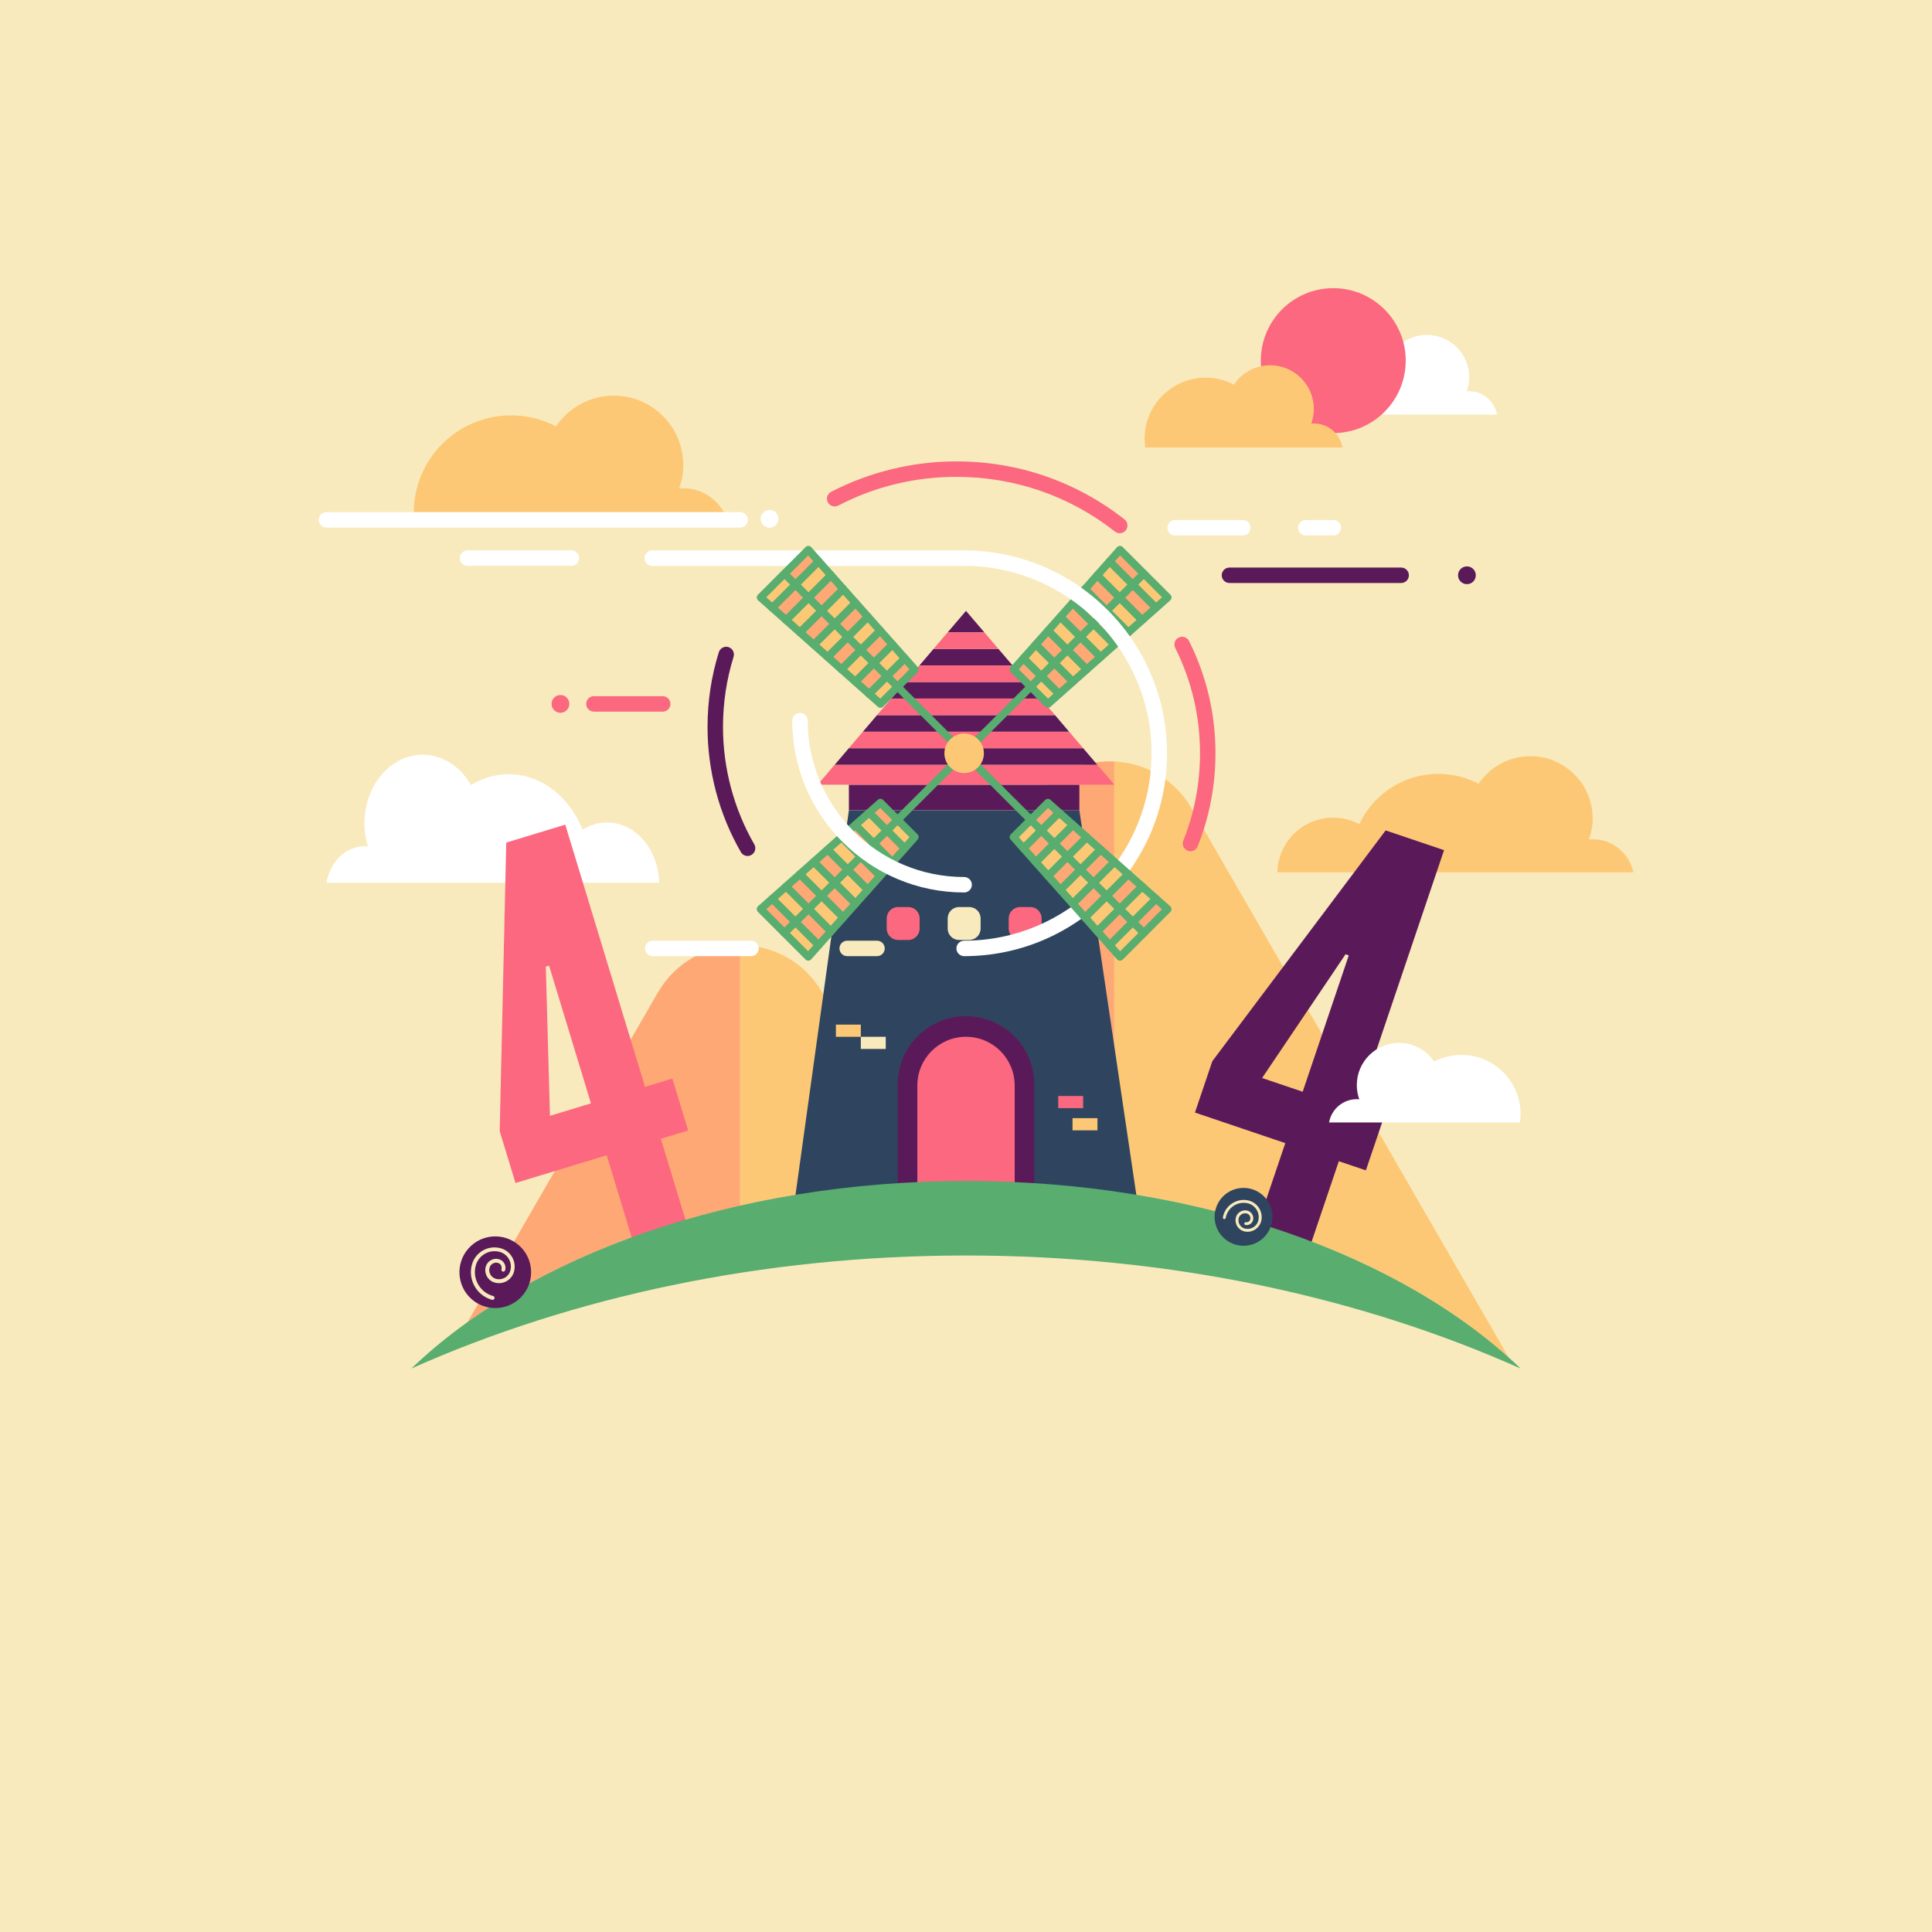 <?xml version="1.0" encoding="utf-8"?>
<!-- Generator: Adobe Illustrator 24.1.2, SVG Export Plug-In . SVG Version: 6.00 Build 0)  -->
<svg version="1.1" xmlns="http://www.w3.org/2000/svg" xmlns:xlink="http://www.w3.org/1999/xlink" x="0px" y="0px"
	 viewBox="0 0 500 500" style="enable-background:new 0 0 500 500;" xml:space="preserve">
<style type="text/css">
	.st0{fill:#F8EABC;}
	.st1{fill:#FDC875;}
	.st2{fill:#FFFFFF;}
	.st3{fill:#FDA875;}
	.st4{fill:#2F455F;}
	.st5{fill:#5A1A5A;}
	.st6{fill:#FB687F;}
	.st7{fill:#58AD6F;}
</style>
<g id="BACKGROUND">
	<rect class="st0" width="500" height="500"/>
</g>
<g id="OBJECTS">
	<path class="st1" d="M188.65,136.27c-1-5.63-5.9-9.91-11.82-9.91c-0.36,0-0.71,0.02-1.06,0.05c0.67-1.89,1.06-3.91,1.06-6.03
		c0-9.94-8.06-17.99-17.99-17.99c-6.22,0-11.71,3.16-14.94,7.96c-3.48-1.82-7.44-2.85-11.64-2.85c-13.9,0-25.17,11.27-25.17,25.17
		c0,1.22,0.09,2.42,0.26,3.6H188.65z"/>
	<path class="st1" d="M422.71,225.76c-1.02-4.89-5.33-8.57-10.53-8.57c-0.32,0-0.64,0.02-0.95,0.05c0.6-1.69,0.95-3.51,0.95-5.41
		c0-8.91-7.22-16.13-16.13-16.13c-5.58,0-10.5,2.83-13.39,7.14c-3.12-1.63-6.67-2.56-10.43-2.56c-9.05,0-16.85,5.33-20.45,13.01
		c-2.02-1.07-4.32-1.68-6.76-1.68c-7.88,0-14.28,6.31-14.45,14.15H422.71z"/>
	<path class="st2" d="M84.48,228.45c0.95-5.39,4.98-9.44,9.84-9.44c0.3,0,0.59,0.02,0.89,0.05c-0.56-1.87-0.89-3.86-0.89-5.96
		c0-9.82,6.75-17.77,15.07-17.77c5.21,0,9.81,3.12,12.51,7.86c2.92-1.8,6.23-2.82,9.75-2.82c8.45,0,15.74,5.87,19.11,14.34
		c1.89-1.18,4.04-1.85,6.32-1.85c7.37,0,13.34,6.95,13.5,15.59H84.48z"/>
	<path class="st1" d="M212.85,256.91c-4.74-8.2-13.02-12.3-21.31-12.3v67.44c5.5-1.24,11.13-2.33,16.88-3.23
		c0.61-0.09,1.22-0.18,1.82-0.27l15.38-29.52L212.85,256.91z"/>
	<path class="st1" d="M390.46,351.33l-81.98-141.99c-4.5-7.8-12.22-11.88-20.09-12.27v111.27
		C330.49,314.34,366.65,329.99,390.46,351.33z"/>
	<path class="st3" d="M265.86,209.34l-40.24,69.69l-15.38,29.52c9.97-1.47,20.27-2.41,30.83-2.75c2.96-0.09,5.93-0.16,8.92-0.16
		c13.2,0,26.05,0.94,38.39,2.7V197.07C279.7,196.65,270.83,200.73,265.86,209.34z"/>
	<path class="st3" d="M170.23,256.91l-49.24,85.28c18.81-13.46,43.03-23.93,70.55-30.15v-67.44
		C183.25,244.61,174.97,248.71,170.23,256.91z"/>
	<polygon class="st4" points="294.73,313.59 205.27,313.59 219.69,209.69 279.34,209.69 	"/>
	<rect x="219.69" y="203.08" class="st5" width="59.65" height="6.6"/>
	<g>
		<path class="st6" d="M235.06,243.26h-2.64c-1.62,0-2.94-1.31-2.94-2.94v-2.64c0-1.62,1.31-2.94,2.94-2.94h2.64
			c1.62,0,2.94,1.31,2.94,2.94v2.64C237.99,241.95,236.68,243.26,235.06,243.26z"/>
		<path class="st0" d="M250.84,243.26h-2.64c-1.62,0-2.94-1.31-2.94-2.94v-2.64c0-1.62,1.31-2.94,2.94-2.94h2.64
			c1.62,0,2.94,1.31,2.94,2.94v2.64C253.78,241.95,252.46,243.26,250.84,243.26z"/>
		<path class="st6" d="M266.63,243.26h-2.64c-1.62,0-2.94-1.31-2.94-2.94v-2.64c0-1.62,1.31-2.94,2.94-2.94h2.64
			c1.62,0,2.94,1.31,2.94,2.94v2.64C269.56,241.95,268.25,243.26,266.63,243.26z"/>
	</g>
	<g>
		<polygon class="st5" points="250,158.09 254.76,163.67 245.24,163.67 		"/>
		<polygon class="st5" points="258.41,167.95 262.06,172.23 237.94,172.23 241.59,167.95 		"/>
		<polygon class="st5" points="265.72,176.51 269.37,180.79 230.63,180.79 234.28,176.51 		"/>
		<polygon class="st6" points="283.98,197.92 288.39,203.08 211.61,203.08 216.02,197.92 		"/>
		<polygon class="st5" points="280.33,193.64 283.98,197.92 216.02,197.92 219.67,193.64 		"/>
		<polygon class="st6" points="276.68,189.36 280.33,193.64 219.67,193.64 223.32,189.36 		"/>
		<polygon class="st5" points="273.03,185.07 276.68,189.36 223.32,189.36 226.97,185.07 226.98,185.08 273.02,185.08 		"/>
		<polygon class="st6" points="273.03,185.07 273.02,185.08 226.98,185.08 226.97,185.07 230.63,180.79 269.37,180.79 		"/>
		<polygon class="st6" points="265.72,176.51 234.28,176.51 237.94,172.23 262.06,172.23 		"/>
		<polygon class="st6" points="254.76,163.67 258.41,167.95 241.59,167.95 245.24,163.67 		"/>
	</g>
	<g>
		<path class="st2" d="M191.54,136.54H84.48c-1.1,0-2-0.9-2-2c0-1.1,0.9-2,2-2h107.06c1.1,0,2,0.9,2,2
			C193.54,135.64,192.65,136.54,191.54,136.54z"/>
	</g>
	<g>
		<path class="st2" d="M321.63,138.58h-17.52c-1.1,0-2-0.9-2-2c0-1.1,0.9-2,2-2h17.52c1.1,0,2,0.9,2,2
			C323.63,137.68,322.73,138.58,321.63,138.58z"/>
	</g>
	<g>
		<path class="st2" d="M345.05,138.58h-7.13c-1.1,0-2-0.9-2-2c0-1.1,0.9-2,2-2h7.13c1.1,0,2,0.9,2,2
			C347.05,137.68,346.16,138.58,345.05,138.58z"/>
	</g>
	<g>
		<path class="st6" d="M308.1,220.3c-0.25,0-0.5-0.05-0.74-0.14c-1.03-0.41-1.53-1.57-1.12-2.6c2.87-7.19,4.32-14.8,4.32-22.61
			c0-9.59-2.16-18.76-6.41-27.27c-0.49-0.99-0.09-2.19,0.89-2.68c0.99-0.5,2.19-0.09,2.68,0.89c4.54,9.07,6.84,18.84,6.84,29.06
			c0,8.32-1.55,16.43-4.61,24.09C309.64,219.82,308.89,220.3,308.1,220.3z"/>
	</g>
	<path class="st2" d="M201.46,134.27c0,1.27-1.03,2.3-2.3,2.3c-1.27,0-2.3-1.03-2.3-2.3c0-1.27,1.03-2.3,2.3-2.3
		C200.43,131.97,201.46,133,201.46,134.27z"/>
	<path class="st5" d="M381.94,148.88c0,1.27-1.03,2.3-2.3,2.3c-1.27,0-2.3-1.03-2.3-2.3c0-1.27,1.03-2.3,2.3-2.3
		C380.91,146.58,381.94,147.61,381.94,148.88z"/>
	<path class="st6" d="M147.34,182.17c0,1.27-1.03,2.3-2.3,2.3c-1.27,0-2.3-1.03-2.3-2.3c0-1.27,1.03-2.3,2.3-2.3
		C146.31,179.87,147.34,180.9,147.34,182.17z"/>
	<g>
		<path class="st0" d="M226.97,247.45h-7.72c-1.1,0-2-0.9-2-2c0-1.1,0.9-2,2-2h7.72c1.1,0,2,0.9,2,2
			C228.97,246.56,228.07,247.45,226.97,247.45z"/>
	</g>
	<g>
		<path class="st2" d="M194.37,247.45h-25.44c-1.1,0-2-0.9-2-2c0-1.1,0.9-2,2-2h25.44c1.1,0,2,0.9,2,2
			C196.37,246.56,195.47,247.45,194.37,247.45z"/>
	</g>
	<g>
		<path class="st6" d="M157.02,298.98l-23.61,7.18l-4.09-13.43l1.7-74.67l15.27-4.64l20.64,67.87l7.07-2.15l4.09,13.43l-7.07,2.15
			l6.88,22.62l-14,4.26L157.02,298.98z M142.33,288.78l10.61-3.23l-9.89-32.52l-0.95-3.11l-0.85,0.26l0.1,3.37L142.33,288.78z"/>
	</g>
	<g>
		<path class="st5" d="M332.63,295.84l-23.38-7.91l4.5-13.3l44.85-59.72l15.12,5.11l-22.73,67.2l7,2.37l-4.5,13.3l-7-2.37
			l-7.58,22.4l-13.86-4.69L332.63,295.84z M326.63,278.99l10.5,3.55l10.89-32.2l1.04-3.08l-0.84-0.29l-1.88,2.8L326.63,278.99z"/>
	</g>
	<g>
		<path class="st5" d="M193.48,221.53c-0.69,0-1.37-0.36-1.74-1c-5.65-9.81-8.63-21.01-8.63-32.4c0-6.59,0.98-13.1,2.92-19.34
			c0.33-1.05,1.45-1.64,2.5-1.32c1.05,0.33,1.64,1.45,1.32,2.5c-1.82,5.86-2.74,11.96-2.74,18.15c0,10.69,2.8,21.2,8.1,30.4
			c0.55,0.96,0.22,2.18-0.74,2.73C194.16,221.44,193.81,221.53,193.48,221.53z"/>
	</g>
	<g>
		<path class="st6" d="M289.79,138c-0.43,0-0.87-0.14-1.23-0.43c-11.81-9.26-26-14.16-41.04-14.16c-10.79,0-21.08,2.5-30.58,7.43
			c-0.98,0.51-2.19,0.13-2.7-0.85c-0.51-0.98-0.13-2.19,0.85-2.7c9.94-5.15,21.15-7.88,32.42-7.88c15.95,0,30.99,5.19,43.51,15.01
			c0.87,0.68,1.02,1.94,0.34,2.81C290.97,137.73,290.38,138,289.79,138z"/>
	</g>
	<rect x="273.87" y="283.64" class="st6" width="6.45" height="3.15"/>
	<rect x="277.57" y="289.38" class="st1" width="6.45" height="3.15"/>
	<rect x="216.33" y="265.17" class="st1" width="6.45" height="3.15"/>
	<rect x="222.78" y="268.32" class="st0" width="6.45" height="3.15"/>
	<g>
		<path class="st2" d="M147.87,146.44h-26.87c-1.1,0-2-0.9-2-2c0-1.1,0.9-2,2-2h26.87c1.1,0,2,0.9,2,2
			C149.87,145.55,148.97,146.44,147.87,146.44z"/>
	</g>
	<g>
		<path class="st5" d="M362.62,150.88h-44.44c-1.1,0-2-0.9-2-2c0-1.1,0.9-2,2-2h44.44c1.1,0,2,0.9,2,2
			C364.62,149.98,363.72,150.88,362.62,150.88z"/>
	</g>
	<g>
		<path class="st6" d="M171.51,184.17h-17.81c-1.1,0-2-0.9-2-2c0-1.1,0.9-2,2-2h17.81c1.1,0,2,0.9,2,2
			C173.51,183.27,172.62,184.17,171.51,184.17z"/>
	</g>
	<path class="st2" d="M343.96,290.49c0.61-3.42,3.59-6.02,7.18-6.02c0.22,0,0.43,0.01,0.64,0.03c-0.41-1.15-0.64-2.38-0.64-3.67
		c0-6.04,4.9-10.93,10.93-10.93c3.78,0,7.11,1.92,9.08,4.84c2.12-1.11,4.52-1.73,7.07-1.73c8.45,0,15.3,6.85,15.3,15.3
		c0,0.74-0.06,1.47-0.16,2.19H343.96z"/>
	<path class="st2" d="M387.4,107.27c-0.61-3.42-3.59-6.02-7.18-6.02c-0.22,0-0.43,0.01-0.64,0.03c0.41-1.15,0.64-2.38,0.64-3.67
		c0-6.04-4.9-10.93-10.93-10.93c-3.78,0-7.11,1.92-9.08,4.84c-2.12-1.11-4.52-1.73-7.07-1.73c-8.45,0-15.3,6.85-15.3,15.3
		c0,0.74,0.06,1.47,0.16,2.19H387.4z"/>
	<circle class="st6" cx="345.05" cy="93.33" r="18.75"/>
	<path class="st5" d="M267.68,280.65v32.93h-35.36v-32.93c0-9.76,7.91-17.68,17.68-17.68l0,0
		C259.76,262.97,267.68,270.89,267.68,280.65z"/>
	<path class="st6" d="M250,268.32L250,268.32c-6.96,0-12.59,5.64-12.59,12.59v32.67h25.19v-32.67
		C262.59,273.96,256.96,268.32,250,268.32z"/>
	<path class="st7" d="M250,324.92c52.81,0,102.04,10.73,143.53,29.25c-30.37-29.2-83.3-48.53-143.53-48.53
		s-113.16,19.33-143.53,48.53C147.96,335.66,197.19,324.92,250,324.92z"/>
	<path class="st4" d="M322.52,322.37c-4.12,0.38-7.77-2.65-8.15-6.76c-0.38-4.12,2.64-7.77,6.76-8.15c4.12-0.38,7.77,2.64,8.15,6.76
		C329.67,318.34,326.64,321.98,322.52,322.37z"/>
	<g>
		<path class="st0" d="M322.86,318.79c-0.21,0-0.42-0.02-0.64-0.06c-0.79-0.14-1.47-0.58-1.93-1.23c-0.46-0.65-0.63-1.45-0.49-2.23
			c0.12-0.65,0.48-1.21,1.02-1.59c0.54-0.38,1.2-0.52,1.84-0.41c0.54,0.1,1.01,0.39,1.32,0.84c0.31,0.45,0.43,0.99,0.34,1.53
			c-0.08,0.45-0.33,0.84-0.71,1.11c-0.38,0.26-0.83,0.36-1.28,0.28c-0.2-0.04-0.34-0.23-0.3-0.43c0.04-0.2,0.24-0.34,0.43-0.3
			c0.25,0.04,0.51-0.01,0.72-0.16c0.21-0.15,0.35-0.37,0.4-0.62c0.06-0.34-0.01-0.69-0.21-0.97c-0.2-0.28-0.5-0.47-0.84-0.53
			c-0.45-0.08-0.91,0.02-1.28,0.28c-0.38,0.26-0.63,0.66-0.71,1.11c-0.1,0.59,0.03,1.18,0.37,1.67c0.34,0.49,0.86,0.82,1.44,0.92
			c1.57,0.28,3.08-0.77,3.35-2.34c0.17-0.98-0.04-1.96-0.61-2.77c-0.57-0.81-1.42-1.36-2.39-1.53c-1.24-0.22-2.5,0.05-3.54,0.78
			c-1.04,0.72-1.73,1.81-1.95,3.05c-0.04,0.2-0.23,0.34-0.43,0.3c-0.2-0.04-0.34-0.23-0.3-0.43c0.26-1.44,1.06-2.7,2.26-3.53
			c1.2-0.84,2.65-1.16,4.1-0.9c1.17,0.21,2.19,0.86,2.88,1.84c0.68,0.98,0.94,2.16,0.73,3.33
			C326.13,317.54,324.59,318.79,322.86,318.79z"/>
	</g>
	
		<ellipse transform="matrix(0.66 -0.752 0.752 0.66 -203.831 208.278)" class="st5" cx="128.01" cy="329.15" rx="9.27" ry="9.27"/>
	<g>
		<path class="st0" d="M127.46,336.41c-0.04,0-0.09-0.01-0.13-0.02c-1.91-0.53-3.51-1.77-4.49-3.49c-0.98-1.73-1.23-3.73-0.7-5.64
			c0.88-3.21,4.22-5.1,7.43-4.22c1.27,0.35,2.33,1.17,2.98,2.32c0.65,1.15,0.82,2.48,0.47,3.75c-0.29,1.04-0.96,1.91-1.9,2.44
			c-0.94,0.54-2.03,0.67-3.07,0.38c-0.86-0.24-1.58-0.79-2.02-1.57c-0.44-0.78-0.55-1.68-0.32-2.54c0.41-1.47,1.93-2.34,3.41-1.94
			c0.6,0.17,1.09,0.55,1.4,1.09c0.31,0.54,0.38,1.16,0.22,1.76c-0.07,0.27-0.35,0.42-0.61,0.35c-0.27-0.07-0.42-0.35-0.35-0.62
			c0.09-0.34,0.05-0.69-0.12-1c-0.17-0.31-0.46-0.53-0.79-0.62c-0.45-0.13-0.93-0.07-1.34,0.17c-0.41,0.23-0.71,0.61-0.83,1.07
			c-0.17,0.6-0.09,1.23,0.22,1.78c0.31,0.54,0.81,0.93,1.41,1.1c0.79,0.22,1.61,0.11,2.32-0.29c0.71-0.4,1.22-1.06,1.43-1.84
			c0.58-2.09-0.66-4.26-2.75-4.84c-2.68-0.74-5.46,0.84-6.2,3.52c-0.46,1.66-0.24,3.39,0.61,4.88c0.85,1.49,2.23,2.57,3.88,3.02
			c0.27,0.07,0.42,0.35,0.35,0.62C127.88,336.27,127.67,336.41,127.46,336.41z"/>
	</g>
	<g>
		<g id="XMLID_1_">
			<g>
				<polygon class="st1" points="274.1,179.59 271.19,182.17 266.75,177.72 269.49,174.98 				"/>
				<polygon class="st1" points="268.06,166.79 272.87,171.6 269.49,174.98 264.88,170.37 				"/>
				<polygon class="st1" points="276.25,168.21 281.26,173.22 277.68,176.4 272.87,171.6 				"/>
				<polygon class="st1" points="279.64,164.83 276.25,168.21 271.25,163.2 274.43,159.62 				"/>
				<polygon class="st1" points="280.8,152.46 286.4,158.06 283.02,161.45 277.61,156.04 				"/>
				<polygon class="st1" points="288.42,166.85 284.84,170.03 279.64,164.83 283.02,161.45 				"/>
				<polygon class="st1" points="295.59,160.48 292.01,163.66 286.4,158.06 289.79,154.68 				"/>
				<polygon class="st1" points="293.17,151.29 289.79,154.68 283.98,148.87 287.17,145.29 				"/>
				<polygon class="st1" points="302.19,154.62 299.18,157.3 299.17,157.29 293.17,151.29 296.01,148.45 				"/>
				<polygon class="st3" points="269.49,174.98 266.75,177.72 262.3,173.27 264.88,170.37 				"/>
				<polygon class="st3" points="277.68,176.4 274.1,179.59 269.49,174.98 272.87,171.6 				"/>
				<polygon class="st3" points="271.25,163.2 276.25,168.21 272.87,171.6 268.06,166.79 				"/>
				<polygon class="st3" points="284.84,170.03 281.26,173.22 276.25,168.21 279.64,164.83 				"/>
				<polygon class="st3" points="283.02,161.45 279.64,164.83 274.43,159.62 277.61,156.04 				"/>
				<polygon class="st3" points="292.01,163.66 288.42,166.85 283.02,161.45 286.4,158.06 				"/>
				<polygon class="st3" points="289.79,154.68 286.4,158.06 280.8,152.46 283.98,148.87 				"/>
				<polygon class="st3" points="299.18,157.3 295.59,160.48 289.79,154.68 293.17,151.29 299.17,157.29 				"/>
				<polygon class="st3" points="289.84,142.28 296.01,148.45 293.17,151.29 287.17,145.29 				"/>
			</g>
			<g>
				<g>
					<path class="st7" d="M253.14,192.33c-0.26,0-0.51-0.1-0.71-0.29c-0.39-0.39-0.39-1.02,0-1.41l42.87-42.88
						c0.39-0.39,1.02-0.39,1.41,0c0.39,0.39,0.39,1.02,0,1.41l-42.87,42.88C253.65,192.23,253.4,192.33,253.14,192.33z"/>
				</g>
				<g>
					<path class="st7" d="M271.19,183.17c-0.26,0-0.51-0.1-0.71-0.29l-8.89-8.9c-0.38-0.37-0.39-0.98-0.04-1.37l27.54-30.99
						c0.18-0.21,0.44-0.33,0.72-0.34c0.31-0.02,0.54,0.1,0.74,0.29l12.35,12.34c0.2,0.19,0.3,0.46,0.29,0.74
						c-0.01,0.27-0.13,0.54-0.33,0.72l-28.09,24.97c0,0,0,0,0,0l-2.91,2.58C271.66,183.09,271.43,183.17,271.19,183.17z
						 M263.67,173.23l7.56,7.57l29.5-26.22l-10.85-10.84L263.67,173.23z M274.1,179.59L274.1,179.59L274.1,179.59z"/>
				</g>
				<g>
					<path class="st7" d="M299.17,158.29c-0.26,0-0.51-0.1-0.71-0.29l-12-12c-0.39-0.39-0.39-1.02,0-1.41
						c0.39-0.39,1.02-0.39,1.41,0l12,12c0.39,0.39,0.39,1.02,0,1.41C299.68,158.19,299.43,158.29,299.17,158.29z"/>
				</g>
				<g>
					<path class="st7" d="M295.59,161.48c-0.26,0-0.51-0.1-0.71-0.29l-11.61-11.61c-0.39-0.39-0.39-1.02,0-1.41
						c0.39-0.39,1.02-0.39,1.41,0l11.61,11.61c0.39,0.39,0.39,1.02,0,1.41C296.1,161.38,295.85,161.48,295.59,161.48z"/>
				</g>
				<g>
					<path class="st7" d="M292.01,164.66c-0.26,0-0.51-0.1-0.71-0.29l-11.21-11.2c-0.39-0.39-0.39-1.02,0-1.41
						c0.39-0.39,1.02-0.39,1.41,0l11.21,11.2c0.39,0.39,0.39,1.02,0,1.41C292.52,164.56,292.27,164.66,292.01,164.66z"/>
				</g>
				<g>
					<path class="st7" d="M288.42,167.85c-0.26,0-0.51-0.1-0.71-0.29l-10.81-10.81c-0.39-0.39-0.39-1.02,0-1.41
						c0.39-0.39,1.02-0.39,1.41,0l10.81,10.81c0.39,0.39,0.39,1.02,0,1.41C288.93,167.75,288.68,167.85,288.42,167.85z"/>
				</g>
				<g>
					<path class="st7" d="M284.84,171.03c-0.26,0-0.51-0.1-0.71-0.29l-10.41-10.41c-0.39-0.39-0.39-1.02,0-1.41
						c0.39-0.39,1.02-0.39,1.41,0l10.41,10.41c0.39,0.39,0.39,1.02,0,1.41C285.35,170.93,285.1,171.03,284.84,171.03z"/>
				</g>
				<g>
					<path class="st7" d="M281.26,174.22c-0.26,0-0.51-0.1-0.71-0.29l-10.01-10.02c-0.39-0.39-0.39-1.02,0-1.41
						c0.39-0.39,1.02-0.39,1.41,0l10.01,10.02c0.39,0.39,0.39,1.02,0,1.41C281.77,174.12,281.52,174.22,281.26,174.22z"/>
				</g>
				<g>
					<path class="st7" d="M277.68,177.4c-0.26,0-0.51-0.1-0.71-0.29l-9.62-9.61c-0.39-0.39-0.39-1.02,0-1.41
						c0.39-0.39,1.02-0.39,1.41,0l9.62,9.61c0.39,0.39,0.39,1.02,0,1.41C278.19,177.3,277.94,177.4,277.68,177.4z"/>
				</g>
				<g>
					<path class="st7" d="M274.1,180.59c-0.26,0-0.51-0.1-0.71-0.29l-9.22-9.22c-0.39-0.39-0.39-1.02,0-1.41
						c0.39-0.39,1.02-0.39,1.41,0l9.22,9.22c0.39,0.39,0.39,1.02,0,1.41C274.61,180.49,274.36,180.59,274.1,180.59z"/>
				</g>
			</g>
		</g>
	</g>
	<g>
		<path class="st2" d="M249.52,247.45c-1.1,0-2-0.9-2-2c0-1.1,0.9-2,2-2c26.75,0,48.5-21.76,48.5-48.5s-21.76-48.5-48.5-48.5h-80.74
			c-1.1,0-2-0.9-2-2c0-1.1,0.9-2,2-2h80.74c28.95,0,52.5,23.55,52.5,52.5C302.02,223.9,278.47,247.45,249.52,247.45z"/>
	</g>
	<g>
		<g id="XMLID_2_">
			<g>
				<polygon class="st1" points="234.16,219.53 236.74,216.62 232.29,212.18 229.55,214.92 				"/>
				<polygon class="st1" points="221.36,213.49 226.17,218.3 229.55,214.92 224.94,210.31 				"/>
				<polygon class="st1" points="222.78,221.68 227.79,226.69 230.97,223.11 226.17,218.3 				"/>
				<polygon class="st1" points="219.4,225.07 222.78,221.68 217.77,216.68 214.19,219.86 				"/>
				<polygon class="st1" points="207.03,226.23 212.63,231.83 216.02,228.45 210.61,223.04 				"/>
				<polygon class="st1" points="221.42,233.85 224.6,230.27 219.4,225.07 216.02,228.45 				"/>
				<polygon class="st1" points="215.05,241.02 218.23,237.44 212.63,231.83 209.25,235.22 				"/>
				<polygon class="st1" points="205.86,238.6 209.25,235.22 203.44,229.41 199.86,232.6 				"/>
				<polygon class="st1" points="209.19,247.62 211.87,244.61 211.86,244.6 205.86,238.6 203.02,241.44 				"/>
				<polygon class="st3" points="229.55,214.92 232.29,212.18 227.84,207.73 224.94,210.31 				"/>
				<polygon class="st3" points="230.97,223.11 234.16,219.53 229.55,214.92 226.17,218.3 				"/>
				<polygon class="st3" points="217.77,216.68 222.78,221.68 226.17,218.3 221.36,213.49 				"/>
				<polygon class="st3" points="224.6,230.27 227.79,226.69 222.78,221.68 219.4,225.07 				"/>
				<polygon class="st3" points="216.02,228.45 219.4,225.07 214.19,219.86 210.61,223.04 				"/>
				<polygon class="st3" points="218.23,237.44 221.42,233.85 216.02,228.45 212.63,231.83 				"/>
				<polygon class="st3" points="209.25,235.22 212.63,231.83 207.03,226.23 203.44,229.41 				"/>
				<polygon class="st3" points="211.87,244.61 215.05,241.02 209.25,235.22 205.86,238.6 211.86,244.6 				"/>
				<polygon class="st3" points="196.85,235.27 203.02,241.44 205.86,238.6 199.86,232.6 				"/>
			</g>
			<g>
				<g>
					<path class="st7" d="M203.02,242.44c-0.26,0-0.51-0.1-0.71-0.29c-0.39-0.39-0.39-1.02,0-1.41l42.88-42.87
						c0.39-0.39,1.02-0.39,1.41,0c0.39,0.39,0.39,1.02,0,1.41l-42.88,42.87C203.53,242.34,203.28,242.44,203.02,242.44z"/>
				</g>
				<g>
					<path class="st7" d="M209.19,248.62c-0.27,0-0.52-0.11-0.71-0.29l-12.34-12.35c-0.19-0.19-0.3-0.46-0.29-0.74
						c0.01-0.28,0.13-0.54,0.34-0.72l30.99-27.54c0.4-0.35,1-0.34,1.37,0.04l8.9,8.89c0.38,0.37,0.39,0.98,0.04,1.37l-2.58,2.91
						c0,0,0,0,0,0l-24.97,28.09c-0.18,0.21-0.44,0.33-0.72,0.33C209.21,248.62,209.2,248.62,209.19,248.62z M198.31,235.31
						l10.84,10.85l26.22-29.5l-7.57-7.56L198.31,235.31z M234.16,219.53L234.16,219.53L234.16,219.53z"/>
				</g>
				<g>
					<path class="st7" d="M211.86,245.6c-0.26,0-0.51-0.1-0.71-0.29l-12-12c-0.39-0.39-0.39-1.02,0-1.41c0.39-0.39,1.02-0.39,1.41,0
						l12,12c0.39,0.39,0.39,1.02,0,1.41C212.37,245.5,212.12,245.6,211.86,245.6z"/>
				</g>
				<g>
					<path class="st7" d="M215.05,242.02c-0.26,0-0.51-0.1-0.71-0.29l-11.61-11.61c-0.39-0.39-0.39-1.02,0-1.41
						c0.39-0.39,1.02-0.39,1.41,0l11.61,11.61c0.39,0.39,0.39,1.02,0,1.41C215.56,241.92,215.31,242.02,215.05,242.02z"/>
				</g>
				<g>
					<path class="st7" d="M218.23,238.44c-0.26,0-0.51-0.1-0.71-0.29l-11.2-11.21c-0.39-0.39-0.39-1.02,0-1.41
						c0.39-0.39,1.02-0.39,1.41,0l11.2,11.21c0.39,0.39,0.39,1.02,0,1.41C218.74,238.34,218.49,238.44,218.23,238.44z"/>
				</g>
				<g>
					<path class="st7" d="M221.42,234.85c-0.26,0-0.51-0.1-0.71-0.29l-10.81-10.81c-0.39-0.39-0.39-1.02,0-1.41
						c0.39-0.39,1.02-0.39,1.41,0l10.81,10.81c0.39,0.39,0.39,1.02,0,1.41C221.93,234.75,221.68,234.85,221.42,234.85z"/>
				</g>
				<g>
					<path class="st7" d="M224.6,231.27c-0.26,0-0.51-0.1-0.71-0.29l-10.41-10.41c-0.39-0.39-0.39-1.02,0-1.41
						c0.39-0.39,1.02-0.39,1.41,0l10.41,10.41c0.39,0.39,0.39,1.02,0,1.41C225.11,231.17,224.86,231.27,224.6,231.27z"/>
				</g>
				<g>
					<path class="st7" d="M227.79,227.69c-0.26,0-0.51-0.1-0.71-0.29l-10.02-10.01c-0.39-0.39-0.39-1.02,0-1.41
						c0.39-0.39,1.02-0.39,1.41,0l10.02,10.01c0.39,0.39,0.39,1.02,0,1.41C228.3,227.59,228.05,227.69,227.79,227.69z"/>
				</g>
				<g>
					<path class="st7" d="M230.97,224.11c-0.26,0-0.51-0.1-0.71-0.29l-9.61-9.62c-0.39-0.39-0.39-1.02,0-1.41
						c0.39-0.39,1.02-0.39,1.41,0l9.61,9.62c0.39,0.39,0.39,1.02,0,1.41C231.48,224.01,231.23,224.11,230.97,224.11z"/>
				</g>
				<g>
					<path class="st7" d="M234.16,220.53c-0.26,0-0.51-0.1-0.71-0.29l-9.22-9.22c-0.39-0.39-0.39-1.02,0-1.41
						c0.39-0.39,1.02-0.39,1.41,0l9.22,9.22c0.39,0.39,0.39,1.02,0,1.41C234.67,220.43,234.42,220.53,234.16,220.53z"/>
				</g>
			</g>
		</g>
	</g>
	<g>
		<path class="st2" d="M249.52,230.97c-24.53,0-44.49-19.96-44.49-44.49c0-1.1,0.9-2,2-2c1.1,0,2,0.9,2,2
			c0,22.32,18.16,40.49,40.49,40.49c1.1,0,2,0.9,2,2C251.52,230.08,250.62,230.97,249.52,230.97z"/>
	</g>
	<g>
		<g id="XMLID_4_">
			<g>
				<polygon class="st1" points="264.88,219.53 262.3,216.62 266.75,212.18 269.49,214.92 				"/>
				<polygon class="st1" points="277.68,213.49 272.87,218.3 269.49,214.92 274.1,210.31 				"/>
				<polygon class="st1" points="276.26,221.68 271.25,226.69 268.07,223.11 272.87,218.3 				"/>
				<polygon class="st1" points="279.64,225.07 276.26,221.68 281.27,216.68 284.85,219.86 				"/>
				<polygon class="st1" points="292.01,226.23 286.41,231.83 283.02,228.45 288.43,223.04 				"/>
				<polygon class="st1" points="277.62,233.85 274.44,230.27 279.64,225.07 283.02,228.45 				"/>
				<polygon class="st1" points="283.99,241.02 280.81,237.44 286.41,231.83 289.79,235.22 				"/>
				<polygon class="st1" points="293.18,238.6 289.79,235.22 295.6,229.41 299.18,232.6 				"/>
				<polygon class="st1" points="289.85,247.62 287.17,244.61 287.18,244.6 293.18,238.6 296.02,241.44 				"/>
				<polygon class="st3" points="269.49,214.92 266.75,212.18 271.2,207.73 274.1,210.31 				"/>
				<polygon class="st3" points="268.07,223.11 264.88,219.53 269.49,214.92 272.87,218.3 				"/>
				<polygon class="st3" points="281.27,216.68 276.26,221.68 272.87,218.3 277.68,213.49 				"/>
				<polygon class="st3" points="274.44,230.27 271.25,226.69 276.26,221.68 279.64,225.07 				"/>
				<polygon class="st3" points="283.02,228.45 279.64,225.07 284.85,219.86 288.43,223.04 				"/>
				<polygon class="st3" points="280.81,237.44 277.62,233.85 283.02,228.45 286.41,231.83 				"/>
				<polygon class="st3" points="289.79,235.22 286.41,231.83 292.01,226.23 295.6,229.41 				"/>
				<polygon class="st3" points="287.17,244.61 283.99,241.02 289.79,235.22 293.18,238.6 287.18,244.6 				"/>
				<polygon class="st3" points="302.19,235.27 296.02,241.44 293.18,238.6 299.18,232.6 				"/>
			</g>
			<g>
				<g>
					<path class="st7" d="M296.02,242.44c-0.26,0-0.51-0.1-0.71-0.29l-42.88-42.87c-0.39-0.39-0.39-1.02,0-1.41
						c0.39-0.39,1.02-0.39,1.41,0l42.88,42.87c0.39,0.39,0.39,1.02,0,1.41C296.53,242.34,296.28,242.44,296.02,242.44z"/>
				</g>
				<g>
					<path class="st7" d="M289.85,248.62c-0.01,0-0.02,0-0.03,0c-0.28-0.01-0.54-0.13-0.72-0.33l-24.97-28.09c0,0,0,0,0,0
						l-2.58-2.91c-0.35-0.4-0.33-1,0.04-1.37l8.9-8.89c0.38-0.37,0.98-0.39,1.37-0.04l30.99,27.54c0.21,0.18,0.33,0.44,0.34,0.72
						c0.01,0.28-0.1,0.54-0.29,0.74l-12.34,12.35C290.37,248.51,290.11,248.62,289.85,248.62z M265.63,218.87l24.26,27.3
						l10.84-10.85l-29.49-26.21l-7.57,7.56L265.63,218.87z"/>
				</g>
				<g>
					<path class="st7" d="M287.18,245.6c-0.26,0-0.51-0.1-0.71-0.29c-0.39-0.39-0.39-1.02,0-1.41l12-12c0.39-0.39,1.02-0.39,1.41,0
						c0.39,0.39,0.39,1.02,0,1.41l-12,12C287.69,245.5,287.44,245.6,287.18,245.6z"/>
				</g>
				<g>
					<path class="st7" d="M283.99,242.02c-0.26,0-0.51-0.1-0.71-0.29c-0.39-0.39-0.39-1.02,0-1.41l11.61-11.61
						c0.39-0.39,1.02-0.39,1.41,0c0.39,0.39,0.39,1.02,0,1.41l-11.61,11.61C284.5,241.92,284.25,242.02,283.99,242.02z"/>
				</g>
				<g>
					<path class="st7" d="M280.81,238.44c-0.26,0-0.51-0.1-0.71-0.29c-0.39-0.39-0.39-1.02,0-1.41l11.2-11.21
						c0.39-0.39,1.02-0.39,1.41,0c0.39,0.39,0.39,1.02,0,1.41l-11.2,11.21C281.32,238.34,281.07,238.44,280.81,238.44z"/>
				</g>
				<g>
					<path class="st7" d="M277.62,234.85c-0.26,0-0.51-0.1-0.71-0.29c-0.39-0.39-0.39-1.02,0-1.41l10.81-10.81
						c0.39-0.39,1.02-0.39,1.41,0c0.39,0.39,0.39,1.02,0,1.41l-10.81,10.81C278.13,234.75,277.88,234.85,277.62,234.85z"/>
				</g>
				<g>
					<path class="st7" d="M274.44,231.27c-0.26,0-0.51-0.1-0.71-0.29c-0.39-0.39-0.39-1.02,0-1.41l10.41-10.41
						c0.39-0.39,1.02-0.39,1.41,0c0.39,0.39,0.39,1.02,0,1.41l-10.41,10.41C274.95,231.17,274.7,231.27,274.44,231.27z"/>
				</g>
				<g>
					<path class="st7" d="M271.25,227.69c-0.26,0-0.51-0.1-0.71-0.29c-0.39-0.39-0.39-1.02,0-1.41l10.02-10.01
						c0.39-0.39,1.02-0.39,1.41,0c0.39,0.39,0.39,1.02,0,1.41l-10.02,10.01C271.76,227.59,271.51,227.69,271.25,227.69z"/>
				</g>
				<g>
					<path class="st7" d="M268.07,224.11c-0.26,0-0.51-0.1-0.71-0.29c-0.39-0.39-0.39-1.02,0-1.41l9.61-9.62
						c0.39-0.39,1.02-0.39,1.41,0c0.39,0.39,0.39,1.02,0,1.41l-9.61,9.62C268.58,224.01,268.33,224.11,268.07,224.11z"/>
				</g>
				<g>
					<path class="st7" d="M264.88,220.53c-0.26,0-0.51-0.1-0.71-0.29c-0.39-0.39-0.39-1.02,0-1.41l9.22-9.22
						c0.39-0.39,1.02-0.39,1.41,0c0.39,0.39,0.39,1.02,0,1.41l-9.22,9.22C265.39,220.43,265.14,220.53,264.88,220.53z"/>
				</g>
			</g>
		</g>
	</g>
	<g>
		<g id="XMLID_3_">
			<g>
				<polygon class="st1" points="224.94,179.59 227.85,182.17 232.29,177.72 229.55,174.98 				"/>
				<polygon class="st1" points="230.98,166.79 226.17,171.6 229.55,174.98 234.16,170.37 				"/>
				<polygon class="st1" points="222.79,168.21 217.78,173.22 221.36,176.4 226.17,171.6 				"/>
				<polygon class="st1" points="219.4,164.83 222.79,168.21 227.79,163.2 224.61,159.62 				"/>
				<polygon class="st1" points="218.24,152.46 212.64,158.06 216.02,161.45 221.43,156.04 				"/>
				<polygon class="st1" points="210.62,166.85 214.2,170.03 219.4,164.83 216.02,161.45 				"/>
				<polygon class="st1" points="203.45,160.48 207.03,163.66 212.64,158.06 209.25,154.68 				"/>
				<polygon class="st1" points="205.87,151.29 209.25,154.68 215.06,148.87 211.87,145.29 				"/>
				<polygon class="st1" points="196.85,154.62 199.86,157.3 199.87,157.29 205.87,151.29 203.03,148.45 				"/>
				<polygon class="st3" points="229.55,174.98 232.29,177.72 236.74,173.27 234.16,170.37 				"/>
				<polygon class="st3" points="221.36,176.4 224.94,179.59 229.55,174.98 226.17,171.6 				"/>
				<polygon class="st3" points="227.79,163.2 222.79,168.21 226.17,171.6 230.98,166.79 				"/>
				<polygon class="st3" points="214.2,170.03 217.78,173.22 222.79,168.21 219.4,164.83 				"/>
				<polygon class="st3" points="216.02,161.45 219.4,164.83 224.61,159.62 221.43,156.04 				"/>
				<polygon class="st3" points="207.03,163.66 210.62,166.85 216.02,161.45 212.64,158.06 				"/>
				<polygon class="st3" points="209.25,154.68 212.64,158.06 218.24,152.46 215.06,148.87 				"/>
				<polygon class="st3" points="199.86,157.3 203.45,160.48 209.25,154.68 205.87,151.29 199.87,157.29 				"/>
				<polygon class="st3" points="209.2,142.28 203.03,148.45 205.87,151.29 211.87,145.29 				"/>
			</g>
			<g>
				<g>
					<path class="st7" d="M245.9,192.33c-0.26,0-0.51-0.1-0.71-0.29l-42.87-42.88c-0.39-0.39-0.39-1.02,0-1.41
						c0.39-0.39,1.02-0.39,1.41,0l42.87,42.88c0.39,0.39,0.39,1.02,0,1.41C246.41,192.23,246.16,192.33,245.9,192.33z"/>
				</g>
				<g>
					<path class="st7" d="M227.85,183.17c-0.24,0-0.47-0.08-0.66-0.25l-2.91-2.58c0,0,0,0,0,0l-28.09-24.97
						c-0.21-0.18-0.33-0.44-0.33-0.72c-0.01-0.27,0.1-0.54,0.29-0.74l12.35-12.34c0.19-0.19,0.47-0.31,0.74-0.29
						c0.28,0.01,0.54,0.13,0.72,0.34l27.54,30.99c0.35,0.4,0.33,1-0.04,1.37l-8.89,8.9C228.37,183.07,228.11,183.17,227.85,183.17z
						 M225.61,178.85l2.2,1.95l7.56-7.57l-26.21-29.49l-10.85,10.84L225.61,178.85z"/>
				</g>
				<g>
					<path class="st7" d="M199.87,158.29c-0.26,0-0.51-0.1-0.71-0.29c-0.39-0.39-0.39-1.02,0-1.41l12-12c0.39-0.39,1.02-0.39,1.41,0
						c0.39,0.39,0.39,1.02,0,1.41l-12,12C200.38,158.19,200.13,158.29,199.87,158.29z"/>
				</g>
				<g>
					<path class="st7" d="M203.45,161.48c-0.26,0-0.51-0.1-0.71-0.29c-0.39-0.39-0.39-1.02,0-1.41l11.61-11.61
						c0.39-0.39,1.02-0.39,1.41,0c0.39,0.39,0.39,1.02,0,1.41l-11.61,11.61C203.96,161.38,203.71,161.48,203.45,161.48z"/>
				</g>
				<g>
					<path class="st7" d="M207.03,164.66c-0.26,0-0.51-0.1-0.71-0.29c-0.39-0.39-0.39-1.02,0-1.41l11.21-11.2
						c0.39-0.39,1.02-0.39,1.41,0s0.39,1.02,0,1.41l-11.21,11.2C207.54,164.56,207.29,164.66,207.03,164.66z"/>
				</g>
				<g>
					<path class="st7" d="M210.62,167.85c-0.26,0-0.51-0.1-0.71-0.29c-0.39-0.39-0.39-1.02,0-1.41l10.81-10.81
						c0.39-0.39,1.02-0.39,1.41,0c0.39,0.39,0.39,1.02,0,1.41l-10.81,10.81C211.13,167.75,210.88,167.85,210.62,167.85z"/>
				</g>
				<g>
					<path class="st7" d="M214.2,171.03c-0.26,0-0.51-0.1-0.71-0.29c-0.39-0.39-0.39-1.02,0-1.41l10.41-10.41
						c0.39-0.39,1.02-0.39,1.41,0c0.39,0.39,0.39,1.02,0,1.41l-10.41,10.41C214.71,170.93,214.46,171.03,214.2,171.03z"/>
				</g>
				<g>
					<path class="st7" d="M217.78,174.22c-0.26,0-0.51-0.1-0.71-0.29c-0.39-0.39-0.39-1.02,0-1.41l10.01-10.02
						c0.39-0.39,1.02-0.39,1.41,0c0.39,0.39,0.39,1.02,0,1.41l-10.01,10.02C218.29,174.12,218.04,174.22,217.78,174.22z"/>
				</g>
				<g>
					<path class="st7" d="M221.36,177.4c-0.26,0-0.51-0.1-0.71-0.29c-0.39-0.39-0.39-1.02,0-1.41l9.62-9.61
						c0.39-0.39,1.02-0.39,1.41,0c0.39,0.39,0.39,1.02,0,1.41l-9.62,9.61C221.87,177.3,221.62,177.4,221.36,177.4z"/>
				</g>
				<g>
					<path class="st7" d="M224.94,180.59c-0.26,0-0.51-0.1-0.71-0.29c-0.39-0.39-0.39-1.02,0-1.41l9.22-9.22
						c0.39-0.39,1.02-0.39,1.41,0c0.39,0.39,0.39,1.02,0,1.41l-9.22,9.22C225.45,180.49,225.2,180.59,224.94,180.59z"/>
				</g>
			</g>
		</g>
	</g>
	<path class="st1" d="M347.44,115.81c-0.63-3.54-3.71-6.22-7.42-6.22c-0.22,0-0.45,0.01-0.66,0.03c0.42-1.19,0.66-2.46,0.66-3.79
		c0-6.24-5.06-11.3-11.3-11.3c-3.91,0-7.35,1.98-9.38,5c-2.19-1.14-4.67-1.79-7.31-1.79c-8.73,0-15.81,7.08-15.81,15.81
		c0,0.77,0.06,1.52,0.16,2.26H347.44z"/>
	<path class="st1" d="M254.63,194.95c0-2.82-2.29-5.11-5.11-5.11s-5.11,2.29-5.11,5.11s2.29,5.11,5.11,5.11
		S254.63,197.77,254.63,194.95z"/>
</g>
</svg>
